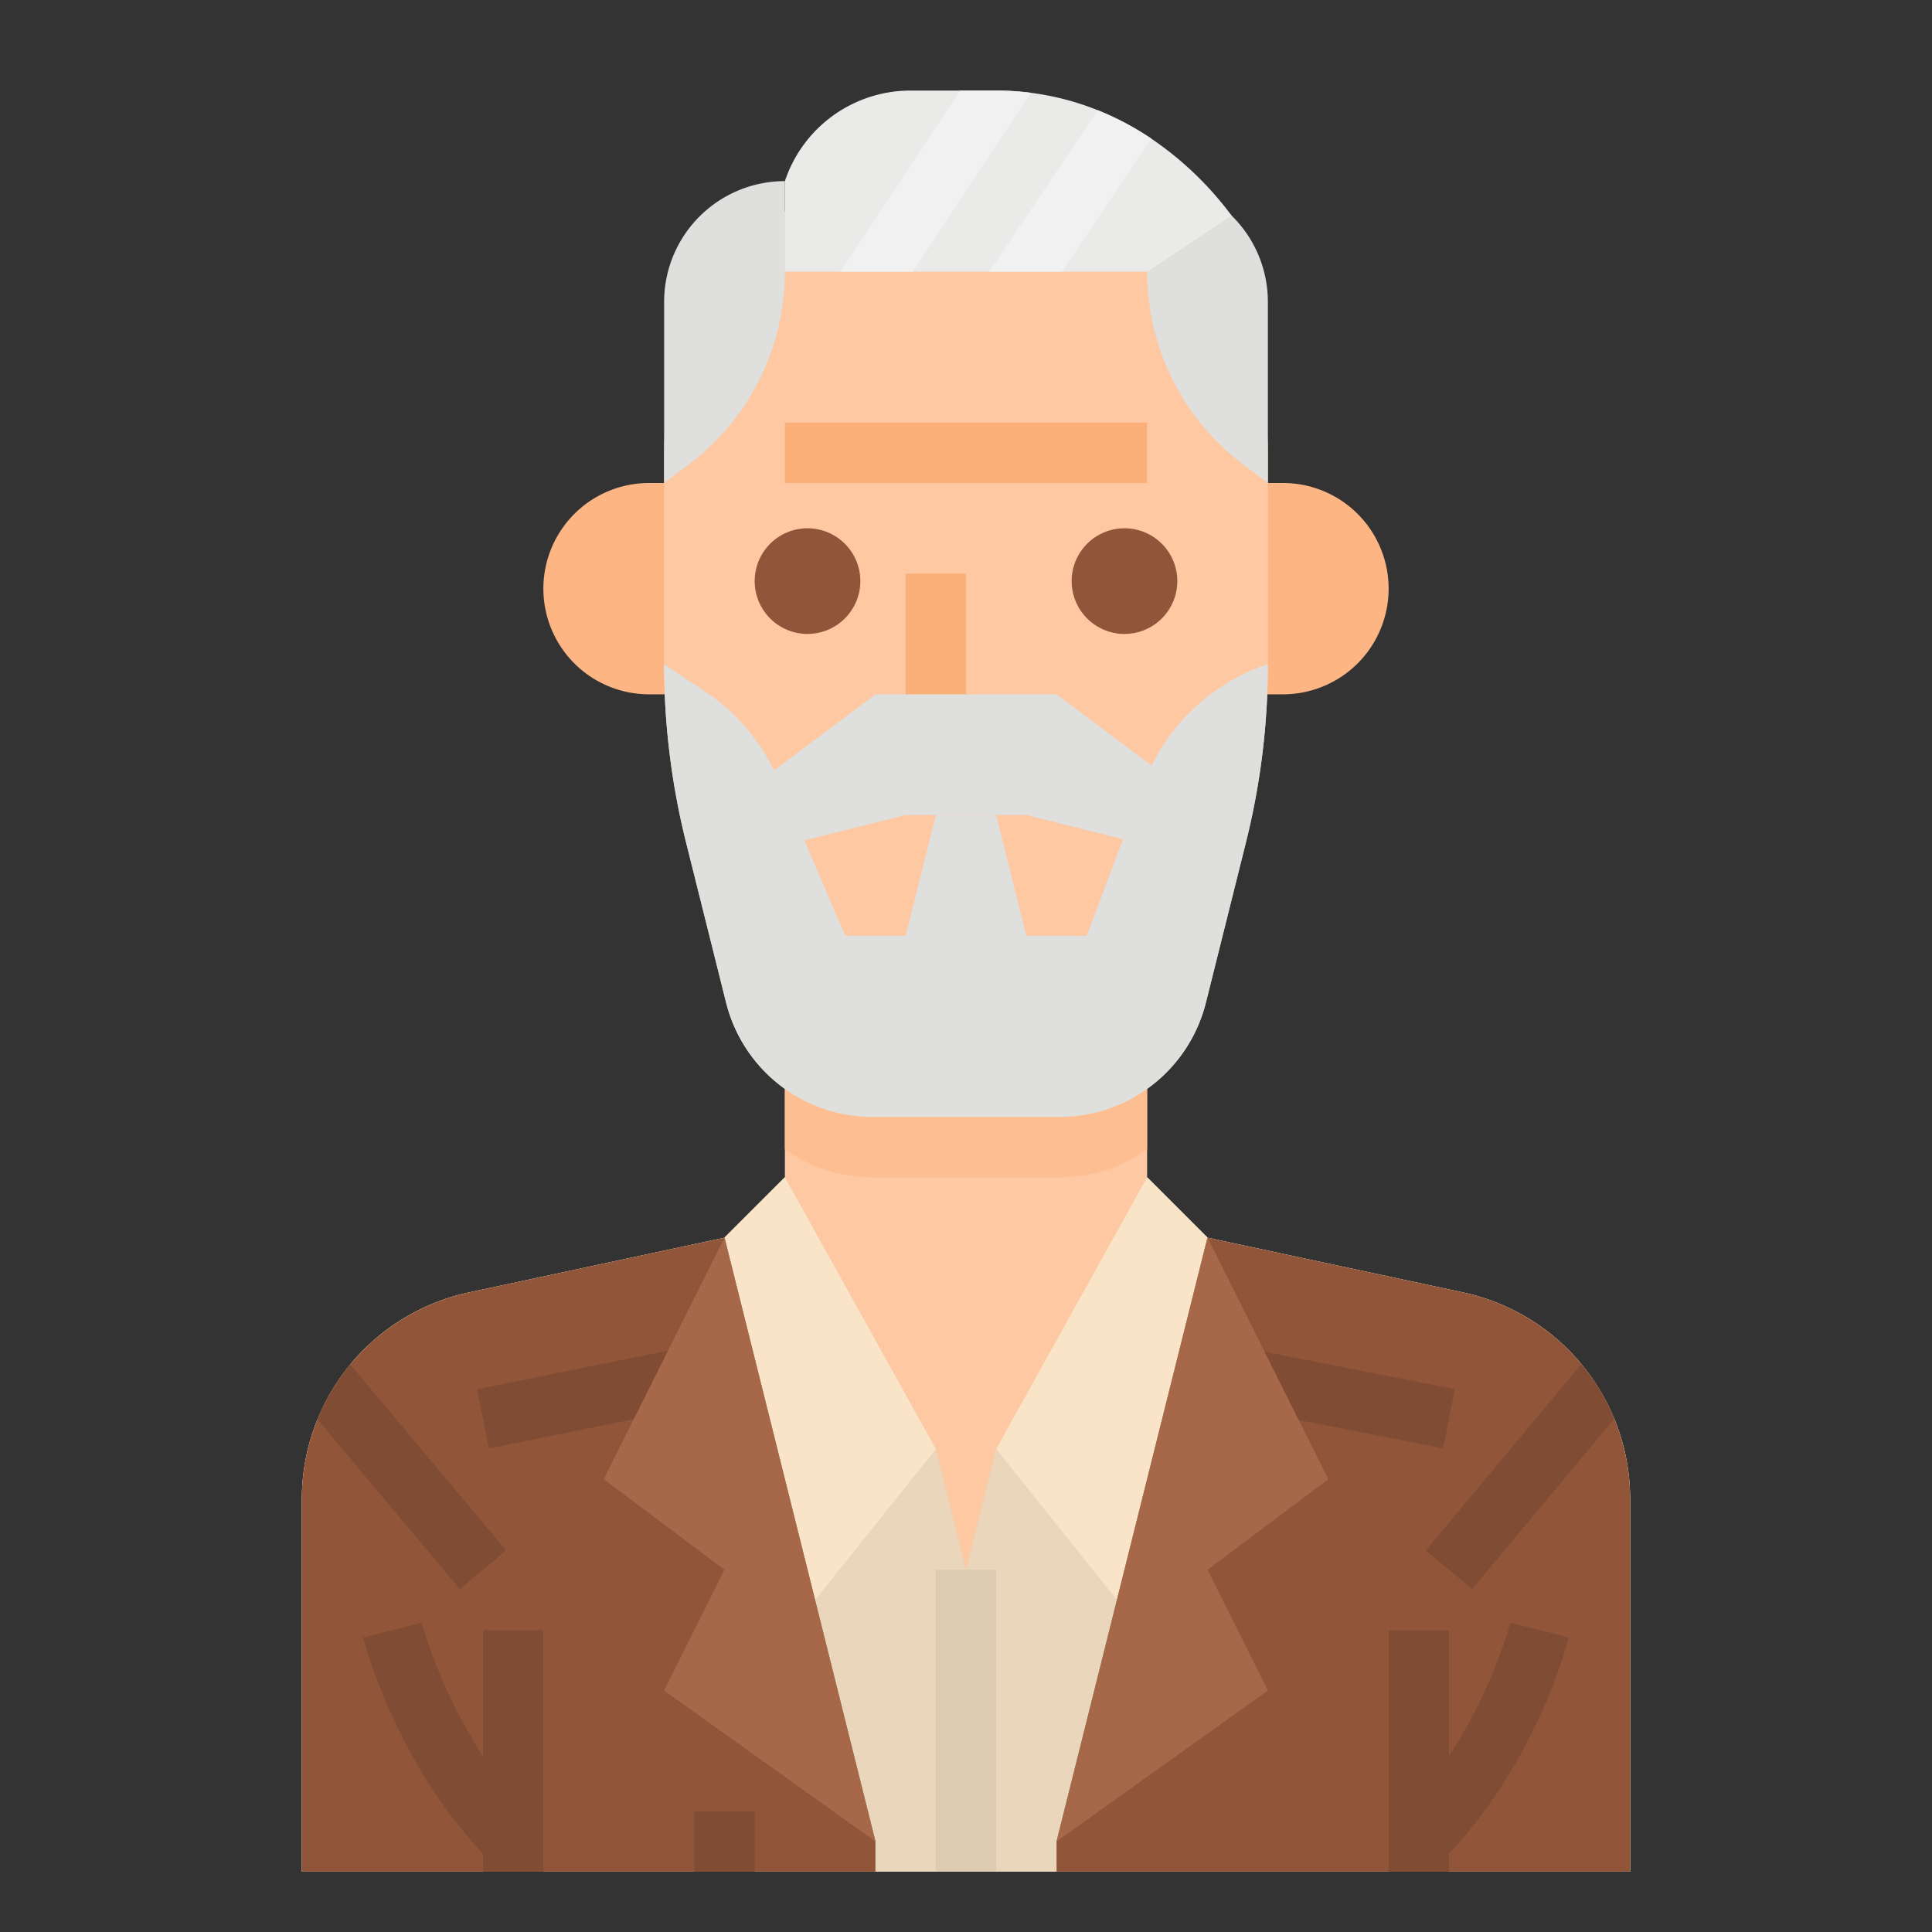 <svg xmlns="http://www.w3.org/2000/svg" viewBox="0 0 512 512"><rect x="0" y="0" width="512" height="512" fill="#333333" stroke="none"/><title>avatar-man-bald-reliable</title><g id="Flat"><path d="M432,397.27V496H80V397.27a56.018,56.018,0,0,1,44.27-54.76L192,328l16-16V264h96v48l16,16,67.73,14.51A56.018,56.018,0,0,1,432,397.27Z" style="fill:#fdc8a2"/><path d="M304,264v40.56A39.914,39.914,0,0,1,280.77,312H231.23A39.914,39.914,0,0,1,208,304.56V264Z" style="fill:#fdbf92"/><path d="M387.734,342.514,320,328l-16-16-40,72-8,32-8-32-40-72-16,16-67.734,14.514A56,56,0,0,0,80,397.271V496H432V397.271A56,56,0,0,0,387.734,342.514Z" style="fill:#e9d6bb"/><polygon points="248 384 208 312 192 328 216 424 248 384" style="fill:#f9e4c8"/><polygon points="320 328 304 312 264 384 296 424 320 328" style="fill:#f9e4c8"/><rect x="248" y="416" width="16" height="80" style="fill:#deccb2"/><path d="M232,488v8H80V397.27a55.86,55.86,0,0,1,4.13-21.12v-.01a56.122,56.122,0,0,1,40.14-33.63L192,328Z" style="fill:#91563a"/><path d="M432,397.27V496H280v-8l40-160,67.73,14.51A56,56,0,0,1,432,397.27Z" style="fill:#91563a"/><path d="M427.8,375.99l-37.66,45.14-12.28-10.26,41.21-49.38A56.052,56.052,0,0,1,427.8,375.99Z" style="fill:#804c33"/><rect x="345.5" y="338.915" width="16" height="62.169" transform="translate(-77.775 645.434) rotate(-78.871)" style="fill:#804c33"/><path d="M134.13,410.86l-12.26,10.28L84.13,376.15v-.01a56.124,56.124,0,0,1,8.7-14.53Z" style="fill:#804c33"/><rect x="127.376" y="361.75" width="63.248" height="16" transform="translate(-69.938 38.716) rotate(-11.398)" style="fill:#804c33"/><rect x="368" y="432" width="16" height="64" style="fill:#804c33"/><path d="M381.657,493.657l-11.314-11.314c22.054-22.054,29.823-51.994,29.9-52.3l15.52,3.892C415.412,435.334,406.933,468.38,381.657,493.657Z" style="fill:#804c33"/><rect x="128" y="432" width="16" height="64" style="fill:#804c33"/><path d="M130.343,493.657c-25.276-25.277-33.755-58.323-34.1-59.717l15.52-3.892c.075.3,7.844,30.241,29.9,52.3Z" style="fill:#804c33"/><rect x="184" y="480" width="16" height="16" style="fill:#804c33"/><polygon points="320 328 352 392 320 416 336 448 280 488 296 424 320 328" style="fill:#a7684a"/><polygon points="192 328 160 392 192 416 176 448 232 488 216 424 192 328" style="fill:#a7684a"/><path d="M172,184h12V128H172a28,28,0,0,0-28,28h0A28,28,0,0,0,172,184Z" style="fill:#fdb683"/><path d="M340,128H328v56h12a28,28,0,0,0,28-28h0A28,28,0,0,0,340,128Z" style="fill:#fdb683"/><path d="M280.769,296H231.231a40,40,0,0,1-38.806-30.3l-10.6-42.418A194.95,194.95,0,0,1,176,176h0V120a80,80,0,0,1,80-80h0a80,80,0,0,1,80,80v56h0a194.95,194.95,0,0,1-5.821,47.283l-10.6,42.418A40,40,0,0,1,280.769,296Z" style="fill:#fdc8a2"/><path d="M214,168a14,14,0,1,1,14-14A14.015,14.015,0,0,1,214,168Z" style="fill:#91563a"/><path d="M298,168a14,14,0,1,1,14-14A14.015,14.015,0,0,1,298,168Z" style="fill:#91563a"/><path d="M336,176h0a53.032,53.032,0,0,0-32.883,31.687L288,248H272l-8-32H248l-8,32H224l-17.79-41.511a53.034,53.034,0,0,0-19.326-23.233L176,176h0a194.95,194.95,0,0,0,5.821,47.283l10.6,42.418A40,40,0,0,0,231.231,296h49.538a40,40,0,0,0,38.806-30.3l10.6-42.418A194.95,194.95,0,0,0,336,176Z" style="fill:#dfdfdd"/><rect x="240" y="152" width="16" height="40" style="fill:#fcb079"/><rect x="208" y="112" width="96" height="16" style="fill:#fcb079"/><path d="M305.2,202.9a49.814,49.814,0,0,0-2.08,4.79L297.6,222.4,272,216H240l-26.84,6.71-6.95-16.22q-.51-1.185-1.08-2.34L232,184h48Z" style="fill:#dfdfdd"/><path d="M304,72h0a64,64,0,0,0,25.6,51.2L336,128V80a32,32,0,0,0-32-32h0Z" style="fill:#dfdfdd"/><path d="M208,72h0a64,64,0,0,1-25.6,51.2L176,128V80a32,32,0,0,1,32-32h0Z" style="fill:#dfdfdd"/><path d="M326.35,57.1,304,72H208V48a35.1,35.1,0,0,1,33.3-24H264a72.371,72.371,0,0,1,26.87,5.19,76.141,76.141,0,0,1,14.21,7.53A87.761,87.761,0,0,1,326.35,57.1Z" style="fill:#eaeae8"/><path d="M273.18,24.59,241.92,72H222.75L254.4,24H264A71.371,71.371,0,0,1,273.18,24.59Z" style="fill:#f1f1f1"/><path d="M305.08,36.72,281.45,72H262.19l28.68-42.81A76.141,76.141,0,0,1,305.08,36.72Z" style="fill:#f1f1f1"/></g></svg>